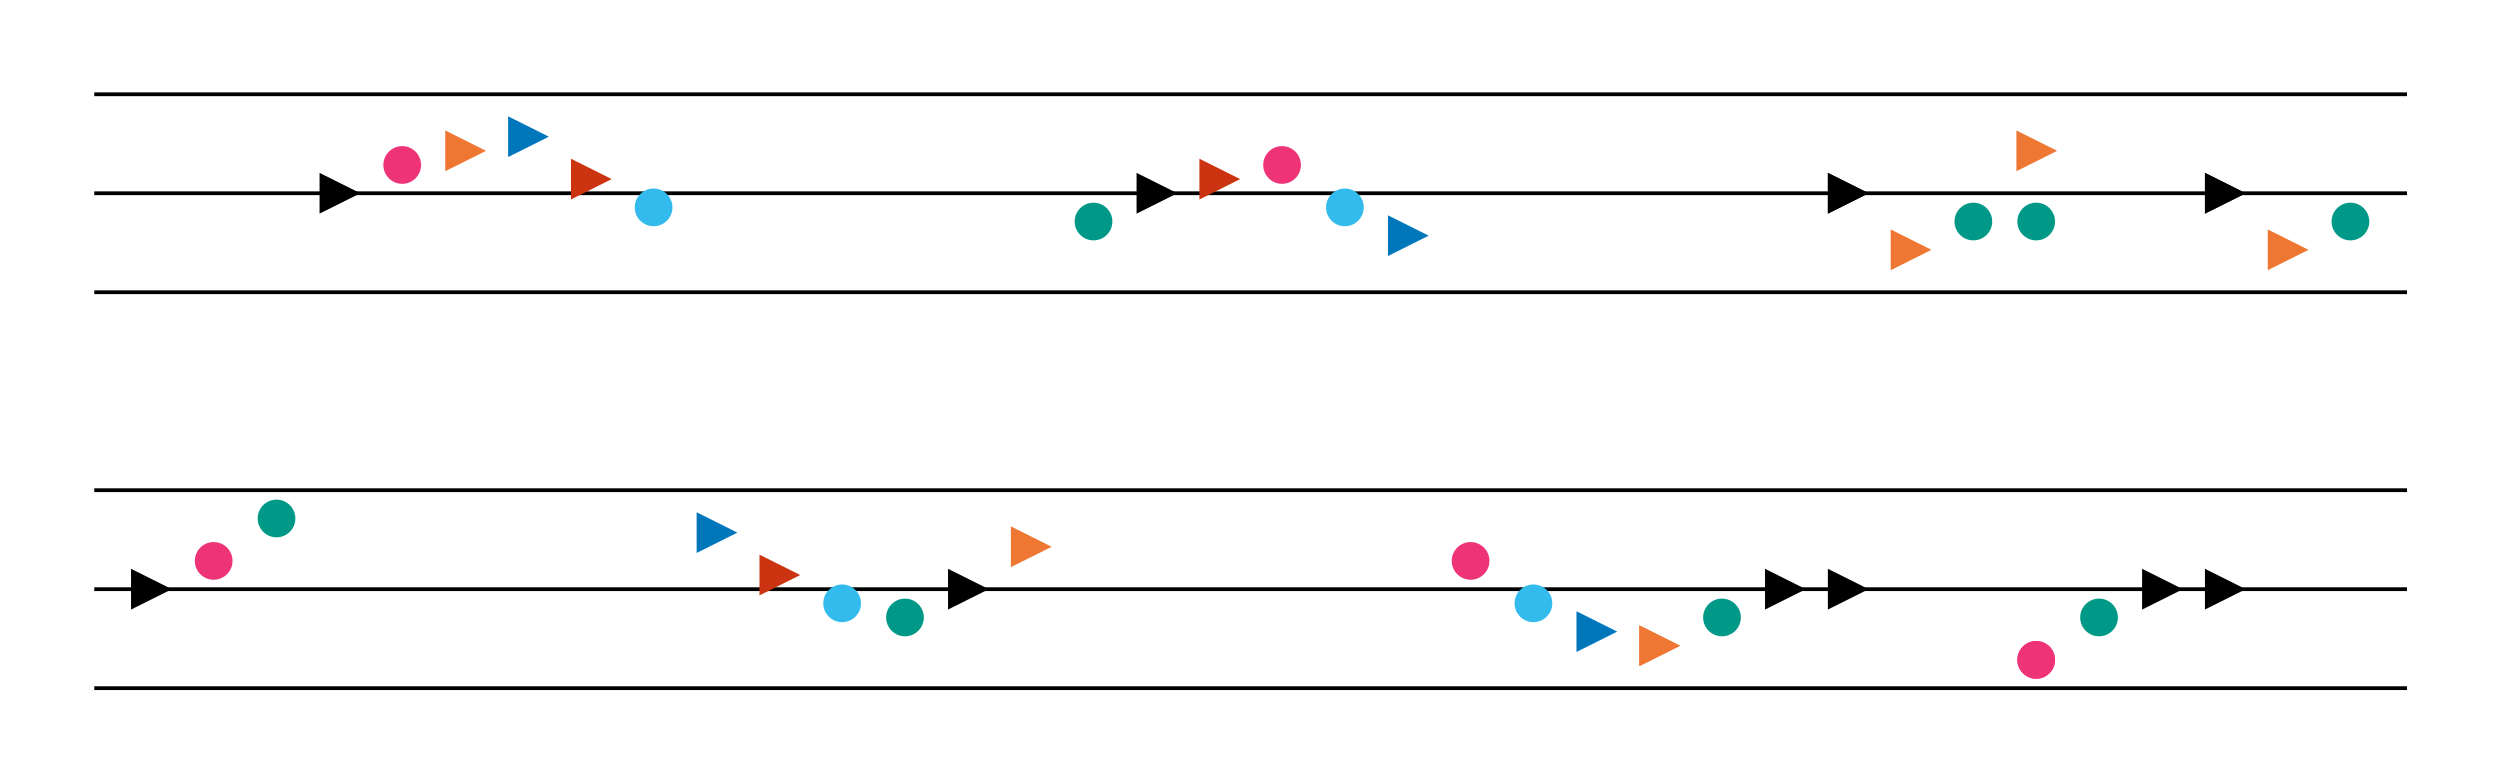 <svg baseProfile="full" height="415" style="background-color: white;" version="1.1" width="1326" xmlns="http://www.w3.org/2000/svg" xmlns:ev="http://www.w3.org/2001/xml-events" xmlns:xlink="http://www.w3.org/1999/xlink"><defs /><line stroke="black" stroke-opacity="1.0" stroke-width="2" transform="translate(50,50)" x1="0" x2="1226.667" y1="52.5" y2="52.5" /><line stroke="black" stroke-opacity="1.0" stroke-width="2" transform="translate(50,50)" x1="0" x2="1226.667" y1="0.0" y2="0.0" /><line stroke="black" stroke-opacity="1.0" stroke-width="2" transform="translate(50,50)" x1="0" x2="1226.667" y1="105.0" y2="105.0" /><polygon fill="#000000" points="120.0,42.5 120.0,62.5 140.0,52.5" stroke="#000000" transform="translate(50,50)" /><circle cx="163.333" cy="37.5" fill="#EE3377" r="10" transform="translate(50,50)" /><polygon fill="#EE7733" points="186.667,20.0 186.667,40.0 206.667,30.0" stroke="#EE7733" transform="translate(50,50)" /><polygon fill="#0077BB" points="220.0,12.5 220.0,32.5 240.0,22.5" stroke="#0077BB" transform="translate(50,50)" /><polygon fill="#CC3311" points="253.333,35.0 253.333,55.0 273.333,45.0" stroke="#CC3311" transform="translate(50,50)" /><circle cx="296.667" cy="60.0" fill="#33BBEE" r="10" transform="translate(50,50)" /><circle cx="530.0" cy="67.5" fill="#009988" r="10" transform="translate(50,50)" /><polygon fill="#000000" points="553.333,42.5 553.333,62.5 573.333,52.5" stroke="#000000" transform="translate(50,50)" /><polygon fill="#CC3311" points="586.667,35.0 586.667,55.0 606.667,45.0" stroke="#CC3311" transform="translate(50,50)" /><circle cx="630.0" cy="37.5" fill="#EE3377" r="10" transform="translate(50,50)" /><circle cx="663.333" cy="60.0" fill="#33BBEE" r="10" transform="translate(50,50)" /><polygon fill="#0077BB" points="686.667,65.0 686.667,85.0 706.667,75.0" stroke="#0077BB" transform="translate(50,50)" /><polygon fill="#000000" points="920.0,42.5 920.0,62.5 940.0,52.5" stroke="#000000" transform="translate(50,50)" /><polygon fill="#000000" points="920.0,42.5 920.0,62.5 940.0,52.5" stroke="#000000" transform="translate(50,50)" /><polygon fill="#EE7733" points="953.333,72.5 953.333,92.5 973.333,82.5" stroke="#EE7733" transform="translate(50,50)" /><circle cx="996.667" cy="67.5" fill="#009988" r="10" transform="translate(50,50)" /><polygon fill="#EE7733" points="1020.0,20.0 1020.0,40.0 1040.0,30.0" stroke="#EE7733" transform="translate(50,50)" /><circle cx="1030.0" cy="67.5" fill="#009988" r="10" transform="translate(50,50)" /><polygon fill="#000000" points="1120.0,42.5 1120.0,62.5 1140.0,52.5" stroke="#000000" transform="translate(50,50)" /><polygon fill="#000000" points="1120.0,42.5 1120.0,62.5 1140.0,52.5" stroke="#000000" transform="translate(50,50)" /><polygon fill="#EE7733" points="1153.333,72.5 1153.333,92.5 1173.333,82.5" stroke="#EE7733" transform="translate(50,50)" /><circle cx="1196.667" cy="67.5" fill="#009988" r="10" transform="translate(50,50)" /><line stroke="black" stroke-opacity="1.0" stroke-width="2" transform="translate(50,50)" x1="0" x2="1226.667" y1="262.5" y2="262.5" /><line stroke="black" stroke-opacity="1.0" stroke-width="2" transform="translate(50,50)" x1="0" x2="1226.667" y1="210.0" y2="210.0" /><line stroke="black" stroke-opacity="1.0" stroke-width="2" transform="translate(50,50)" x1="0" x2="1226.667" y1="315.0" y2="315.0" /><polygon fill="#000000" points="20.0,252.5 20.0,272.5 40.0,262.5" stroke="#000000" transform="translate(50,50)" /><circle cx="63.333" cy="247.5" fill="#EE3377" r="10" transform="translate(50,50)" /><circle cx="96.667" cy="225.0" fill="#009988" r="10" transform="translate(50,50)" /><polygon fill="#0077BB" points="320.0,222.5 320.0,242.5 340.0,232.5" stroke="#0077BB" transform="translate(50,50)" /><polygon fill="#CC3311" points="353.333,245.0 353.333,265.0 373.333,255.0" stroke="#CC3311" transform="translate(50,50)" /><circle cx="396.667" cy="270.0" fill="#33BBEE" r="10" transform="translate(50,50)" /><circle cx="430.0" cy="277.5" fill="#009988" r="10" transform="translate(50,50)" /><polygon fill="#000000" points="453.333,252.5 453.333,272.5 473.333,262.5" stroke="#000000" transform="translate(50,50)" /><polygon fill="#EE7733" points="486.667,230.0 486.667,250.0 506.667,240.0" stroke="#EE7733" transform="translate(50,50)" /><circle cx="730.0" cy="247.5" fill="#EE3377" r="10" transform="translate(50,50)" /><circle cx="763.333" cy="270.0" fill="#33BBEE" r="10" transform="translate(50,50)" /><polygon fill="#0077BB" points="786.667,275.0 786.667,295.0 806.667,285.0" stroke="#0077BB" transform="translate(50,50)" /><polygon fill="#EE7733" points="820.0,282.5 820.0,302.5 840.0,292.5" stroke="#EE7733" transform="translate(50,50)" /><polygon fill="#EE7733" points="820.0,282.5 820.0,302.5 840.0,292.5" stroke="#EE7733" transform="translate(50,50)" /><circle cx="863.333" cy="277.5" fill="#009988" r="10" transform="translate(50,50)" /><polygon fill="#000000" points="886.667,252.5 886.667,272.5 906.667,262.5" stroke="#000000" transform="translate(50,50)" /><polygon fill="#000000" points="920.0,252.5 920.0,272.5 940.0,262.5" stroke="#000000" transform="translate(50,50)" /><circle cx="1030.0" cy="300.0" fill="#EE3377" r="10" transform="translate(50,50)" /><circle cx="1030.0" cy="300.0" fill="#EE3377" r="10" transform="translate(50,50)" /><circle cx="1063.333" cy="277.5" fill="#009988" r="10" transform="translate(50,50)" /><polygon fill="#000000" points="1086.667,252.5 1086.667,272.5 1106.667,262.5" stroke="#000000" transform="translate(50,50)" /><polygon fill="#000000" points="1120.0,252.5 1120.0,272.5 1140.0,262.5" stroke="#000000" transform="translate(50,50)" /></svg>
